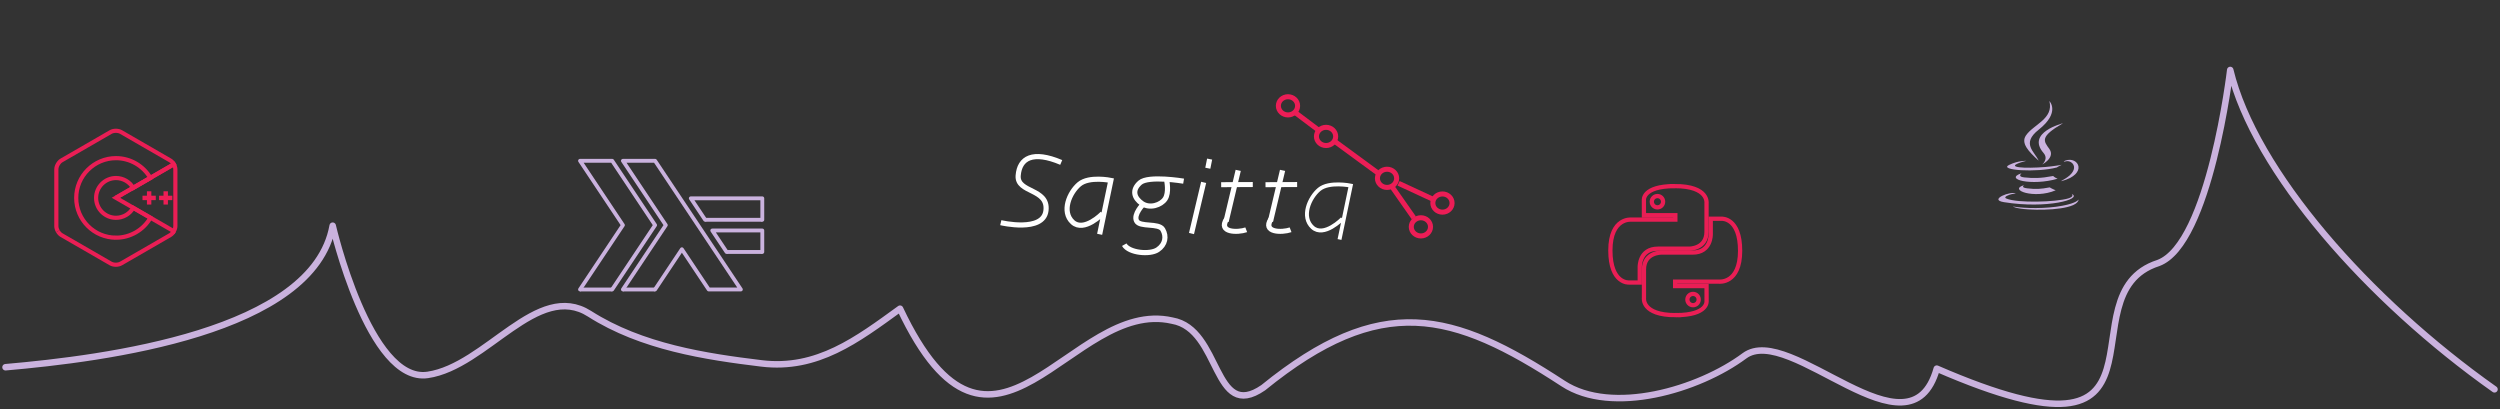 <?xml version="1.0" encoding="UTF-8" standalone="no"?>
<!-- Created with Inkscape (http://www.inkscape.org/) -->

<svg
   xmlns:dc="http://purl.org/dc/elements/1.1/"
   xmlns:cc="http://creativecommons.org/ns#"
   xmlns:rdf="http://www.w3.org/1999/02/22-rdf-syntax-ns#"
   xmlns:svg="http://www.w3.org/2000/svg"
   xmlns="http://www.w3.org/2000/svg"
   xmlns:sodipodi="http://sodipodi.sourceforge.net/DTD/sodipodi-0.dtd"
   xmlns:inkscape="http://www.inkscape.org/namespaces/inkscape"
   width="3877.4"
   height="634.713"
   viewBox="0 0 1025.895 167.935"
   version="1.1"
   id="svg8"
   inkscape:version="0.92.3 (2405546, 2018-03-11)"
   sodipodi:docname="header_programming.svg"
   inkscape:export-filename="/home/zuzana/Documents/Kasiopea/201819/diplomy/diplom2.png"
   inkscape:export-xdpi="90"
   inkscape:export-ydpi="90">
  <rect x="0" y="0" width="1025.895" height="167.935" fill="#333333" stroke="none"/>
  <defs
     id="defs2" />
  <sodipodi:namedview
     id="base"
     pagecolor="#ffffff"
     bordercolor="#666666"
     borderopacity="1.0"
     inkscape:pageopacity="0.0"
     inkscape:pageshadow="2"
     inkscape:zoom="0.25"
     inkscape:cx="1480.5217"
     inkscape:cy="441.80602"
     inkscape:document-units="mm"
     inkscape:current-layer="layer1"
     showgrid="false"
     inkscape:window-width="1839"
     inkscape:window-height="1025"
     inkscape:window-x="81"
     inkscape:window-y="27"
     inkscape:window-maximized="1"
     inkscape:measure-start="0,0"
     inkscape:measure-end="0,0"
     inkscape:lockguides="false"
     showguides="false"
     units="px"
     fit-margin-top="100.1"
     fit-margin-left="0"
     fit-margin-right="0"
     fit-margin-bottom="0" />
  <g
     inkscape:label="Layer 1"
     inkscape:groupmode="layer"
     id="layer1"
     transform="translate(196.166,-117.596)">
    <path
       inkscape:export-ydpi="90"
       inkscape:export-xdpi="90"
       sodipodi:nodetypes="cczzzcccczcccc"
       inkscape:connector-curvature="0"
       id="path3475"
       d="m -193.903,268.292 c 40.426,-3.524 126.394,-14.271 134.255,-58.084 0,0 14.936,64.763 38.98,61.24 24.044,-3.524 45.056,-38.727 66.419,-25.099 21.363,13.629 47.755,17.602 70.596,20.374 22.84,2.772 39.365,-9.801 56.822,-22.455 38.253,81.072 70.006,-4.713 111.689,4.902 20.208,3.491 16.634,41.786 37.361,27.52 48.357,-39.25 77.626,-31.426 123.039,-1.721 20.09,13.155 55.719,2.55 74.414,-11.346 18.695,-13.897 67.925,44.532 78.932,5.246 105.029,45.626 50.623,-30.404 90.92,-43.343 21.102,-7.81 29.507,-79.214 29.507,-79.214 9.981,41.454 56.588,94.43 108.44,131.044"
       style="fill:none;fill-opacity:1;fill-rule:evenodd;stroke:#cab2de;stroke-width:2.664;stroke-linecap:round;stroke-linejoin:round;stroke-miterlimit:4;stroke-dasharray:none;stroke-opacity:1" />
    <path
       style="fill:#a15e5e;fill-opacity:1;stroke:#ffffff;stroke-width:2.114;stroke-linecap:square;stroke-linejoin:miter;stroke-miterlimit:4;stroke-dasharray:none;stroke-opacity:1"
       d="m 297.516,193.46 -4.5,18.945"
       id="path3463"
       inkscape:connector-curvature="0" />
    <path
       style="fill:#a15e5e;fill-opacity:1;stroke:#ffffff;stroke-width:2.114;stroke-linecap:square;stroke-linejoin:miter;stroke-miterlimit:4;stroke-dasharray:none;stroke-opacity:1"
       d="m 300.008,183.916 -0.334,1.677"
       id="path3465"
       inkscape:connector-curvature="0"
       sodipodi:nodetypes="cc" />
    <g
       id="g3473"
       transform="matrix(2.346,0,0,2.22,-34.575,-184.854)"
       style="stroke:#ffffff;stroke-width:0.926;stroke-miterlimit:4;stroke-dasharray:none;stroke-opacity:1">
      <path
         inkscape:connector-curvature="0"
         id="path3467"
         d="m 147.604,168.181 -1.918,8.533"
         style="fill:#a15e5e;fill-opacity:1;stroke:#ffffff;stroke-width:0.926;stroke-linecap:square;stroke-linejoin:miter;stroke-miterlimit:4;stroke-dasharray:none;stroke-opacity:1" />
      <path
         inkscape:connector-curvature="0"
         id="path3469"
         d="m 145.187,170.376 4.606,-0.025"
         style="fill:#a15e5e;fill-opacity:1;stroke:#ffffff;stroke-width:0.926;stroke-linecap:square;stroke-linejoin:miter;stroke-miterlimit:4;stroke-dasharray:none;stroke-opacity:1" />
      <path
         sodipodi:nodetypes="cc"
         inkscape:connector-curvature="0"
         id="path3471"
         d="m 145.686,176.714 c -1.562,2.564 1.938,2.538 3.423,1.999"
         style="fill:none;stroke:#ffffff;stroke-width:0.926;stroke-linecap:butt;stroke-linejoin:miter;stroke-miterlimit:4;stroke-dasharray:none;stroke-opacity:1" />
    </g>
    <path
       style="fill:none;fill-opacity:1;stroke:#ffffff;stroke-width:2.114;stroke-linecap:butt;stroke-linejoin:miter;stroke-miterlimit:4;stroke-dasharray:none;stroke-opacity:1"
       d="m 239.315,184.256 c -11.691,-4.955 -17.12,-1.809 -17.667,5.4 -0.546,7.209 12.464,5.172 11.412,14.33 -1.052,9.158 -18.545,4.984 -18.545,4.984"
       id="path3571"
       inkscape:connector-curvature="0"
       sodipodi:nodetypes="czzc" />
    <path
       style="fill:none;stroke:#ffffff;stroke-width:2.114;stroke-linecap:butt;stroke-linejoin:miter;stroke-miterlimit:4;stroke-dasharray:none;stroke-opacity:1"
       d="m 255.082,213.747 4.609,-22.119 c 0,0 -8.891,-1.837 -12.948,1.558 -4.057,3.394 -7.441,11.275 -2.743,15.576 4.698,4.301 12.29,-3.531 12.29,-3.531"
       id="path3573"
       inkscape:connector-curvature="0"
       sodipodi:nodetypes="cczzc" />
    <path
       style="fill:none;stroke:#ffffff;stroke-width:2.114;stroke-linecap:butt;stroke-linejoin:miter;stroke-miterlimit:4;stroke-dasharray:none;stroke-opacity:1"
       d="m 289.537,191.94 c 0,0 -14.427,-2.42 -17.886,0.623 -3.459,3.043 -2.436,6.268 0.768,8.515 3.204,2.247 7.866,0.683 9.547,-1.869 1.68,-2.553 0.658,-7.373 0.658,-7.373"
       id="path3575"
       inkscape:connector-curvature="0"
       sodipodi:nodetypes="czzzc" />
    <path
       style="fill:none;stroke:#ffffff;stroke-width:2.114;stroke-linecap:butt;stroke-linejoin:miter;stroke-miterlimit:4;stroke-dasharray:none;stroke-opacity:1"
       d="m 272.968,201.39 c 0,0 -4.094,4.121 -2.743,6.854 1.35,2.733 9.118,0.709 10.754,3.531 1.636,2.822 1.096,6.18 -2.085,8.307 -3.181,2.127 -11.793,1.333 -13.716,-2.077"
       id="path3577"
       inkscape:connector-curvature="0"
       sodipodi:nodetypes="czzzc" />
    <g
       transform="matrix(2.346,0,0,2.22,-16.378,-184.854)"
       id="g3585"
       style="stroke:#ffffff;stroke-width:0.926;stroke-miterlimit:4;stroke-dasharray:none;stroke-opacity:1">
      <path
         inkscape:connector-curvature="0"
         id="path3579"
         d="m 147.604,168.181 -1.918,8.533"
         style="fill:#a15e5e;fill-opacity:1;stroke:#ffffff;stroke-width:0.926;stroke-linecap:square;stroke-linejoin:miter;stroke-miterlimit:4;stroke-dasharray:none;stroke-opacity:1" />
      <path
         inkscape:connector-curvature="0"
         id="path3581"
         d="m 145.187,170.376 4.606,-0.025"
         style="fill:#a15e5e;fill-opacity:1;stroke:#ffffff;stroke-width:0.926;stroke-linecap:square;stroke-linejoin:miter;stroke-miterlimit:4;stroke-dasharray:none;stroke-opacity:1" />
      <path
         sodipodi:nodetypes="cc"
         inkscape:connector-curvature="0"
         id="path3583"
         d="m 145.686,176.714 c -1.562,2.564 1.938,2.538 3.423,1.999"
         style="fill:none;stroke:#ffffff;stroke-width:0.926;stroke-linecap:butt;stroke-linejoin:miter;stroke-miterlimit:4;stroke-dasharray:none;stroke-opacity:1" />
    </g>
    <path
       style="fill:none;stroke:#ffffff;stroke-width:1.614;stroke-linecap:butt;stroke-linejoin:miter;stroke-miterlimit:4;stroke-dasharray:none;stroke-opacity:1"
       d="m 353.513,215.878 4.609,-22.119 c 0,0 -8.891,-1.837 -12.948,1.558 -4.057,3.394 -7.441,11.275 -2.743,15.576 4.698,4.301 12.29,-3.531 12.29,-3.531"
       id="path3587"
       inkscape:connector-curvature="0"
       sodipodi:nodetypes="cczzc" />
    <ellipse
       style="opacity:1;fill:none;fill-opacity:1;stroke:#ec1d56;stroke-width:2.067;stroke-linecap:round;stroke-linejoin:round;stroke-miterlimit:4;stroke-dasharray:none;stroke-dashoffset:0;stroke-opacity:1"
       id="circle3589"
       cx="373.018"
       cy="190.772"
       rx="3.945"
       ry="3.734" />
    <ellipse
       style="opacity:1;fill:none;fill-opacity:1;stroke:#ec1d56;stroke-width:2.067;stroke-linecap:round;stroke-linejoin:round;stroke-miterlimit:4;stroke-dasharray:none;stroke-dashoffset:0;stroke-opacity:1"
       id="circle3591"
       cx="395.756"
       cy="200.921"
       rx="3.945"
       ry="3.734" />
    <ellipse
       style="opacity:1;fill:none;fill-opacity:1;stroke:#ec1d56;stroke-width:2.067;stroke-linecap:round;stroke-linejoin:round;stroke-miterlimit:4;stroke-dasharray:none;stroke-dashoffset:0;stroke-opacity:1"
       id="circle3593"
       cx="386.911"
       cy="210.686"
       rx="3.945"
       ry="3.734" />
    <ellipse
       style="opacity:1;fill:none;fill-opacity:1;stroke:#ec1d56;stroke-width:2.067;stroke-linecap:round;stroke-linejoin:round;stroke-miterlimit:4;stroke-dasharray:none;stroke-dashoffset:0;stroke-opacity:1"
       id="circle3595"
       cx="347.995"
       cy="173.579"
       rx="3.945"
       ry="3.734" />
    <ellipse
       style="opacity:1;fill:none;fill-opacity:1;stroke:#ec1d56;stroke-width:2.067;stroke-linecap:round;stroke-linejoin:round;stroke-miterlimit:4;stroke-dasharray:none;stroke-dashoffset:0;stroke-opacity:1"
       id="circle3597"
       cx="332.37"
       cy="161.024"
       rx="3.945"
       ry="3.734" />
    <path
       style="fill:none;stroke:#ec1d56;stroke-width:2.067;stroke-linecap:butt;stroke-linejoin:miter;stroke-miterlimit:4;stroke-dasharray:none;stroke-opacity:1"
       d="m 334.943,163.489 10.215,7.694"
       id="path3599"
       inkscape:connector-curvature="0" />
    <path
       style="fill:none;stroke:#ec1d56;stroke-width:2.067;stroke-linecap:butt;stroke-linejoin:miter;stroke-miterlimit:4;stroke-dasharray:none;stroke-opacity:1"
       d="m 351.437,175.521 17.733,12.995"
       id="path3601"
       inkscape:connector-curvature="0"
       sodipodi:nodetypes="cc" />
    <path
       style="fill:none;stroke:#ec1d56;stroke-width:2.067;stroke-linecap:butt;stroke-linejoin:miter;stroke-miterlimit:4;stroke-dasharray:none;stroke-opacity:1"
       d="m 375.291,194.559 8.721,12.445"
       id="path3603"
       inkscape:connector-curvature="0"
       sodipodi:nodetypes="cc" />
    <path
       style="fill:none;stroke:#ec1d56;stroke-width:2.067;stroke-linecap:butt;stroke-linejoin:miter;stroke-miterlimit:4;stroke-dasharray:none;stroke-opacity:1"
       d="m 377.762,192.824 14.17,6.569"
       id="path3605"
       inkscape:connector-curvature="0"
       sodipodi:nodetypes="cc" />
    <path
       id="path8615"
       d="m 491.092,193.964 c -13.514,0 -12.67,5.861 -12.67,5.861 l 0.015,6.072 h 12.896 v 1.823 h -18.019 c 0,0 -8.648,-0.981 -8.648,12.655 -10e-6,13.636 7.548,13.152 7.548,13.152 h 4.505 v -6.328 c 0,0 -0.243,-7.548 7.427,-7.548 7.67,0 12.791,0 12.791,0 0,0 7.186,0.116 7.186,-6.945 0,-7.062 0,-11.676 0,-11.676 0,-1e-5 1.091,-7.066 -13.032,-7.066 z m -7.111,4.083 c 1.283,0 2.32,1.037 2.32,2.32 0,1.283 -1.037,2.32 -2.32,2.32 -1.283,0 -2.32,-1.037 -2.32,-2.32 0,-1.283 1.037,-2.32 2.32,-2.32 z"
       style="color:#000000;display:inline;overflow:visible;visibility:visible;opacity:1;fill:none;fill-opacity:1;fill-rule:nonzero;stroke:#ed1e56;stroke-width:1.747;stroke-linecap:butt;stroke-linejoin:miter;stroke-miterlimit:4;stroke-dasharray:none;stroke-dashoffset:0;stroke-opacity:0.98;marker:none;marker-start:none;marker-mid:none;marker-end:none"
       inkscape:connector-curvature="0" />
    <path
       style="color:#000000;display:inline;overflow:visible;visibility:visible;opacity:1;fill:none;fill-opacity:1;fill-rule:nonzero;stroke:#ed1e56;stroke-width:1.747;stroke-linecap:butt;stroke-linejoin:miter;stroke-miterlimit:4;stroke-dasharray:none;stroke-dashoffset:0;stroke-opacity:0.98;marker:none;marker-start:none;marker-mid:none;marker-end:none"
       d="m 491.476,246.921 c 13.514,0 12.67,-5.861 12.67,-5.861 l -0.015,-6.072 h -12.896 v -1.823 h 18.019 c 0,0 8.648,0.981 8.648,-12.655 10e-6,-13.636 -7.548,-13.152 -7.548,-13.152 h -4.505 v 6.328 c 0,0 0.243,7.548 -7.427,7.548 -7.67,0 -12.791,0 -12.791,0 0,0 -7.186,-0.116 -7.186,6.945 0,7.062 0,11.676 0,11.676 0,0 -1.091,7.066 13.032,7.066 z m 7.111,-4.083 c -1.283,0 -2.32,-1.037 -2.32,-2.32 0,-1.283 1.037,-2.32 2.32,-2.32 1.283,0 2.32,1.037 2.32,2.32 0,1.283 -1.037,2.32 -2.32,2.32 z"
       id="path8620"
       inkscape:connector-curvature="0" />
    <path
       inkscape:connector-curvature="0"
       style="fill:none;stroke:#ed1e56;stroke-width:1.706;stroke-miterlimit:4;stroke-dasharray:none;stroke-opacity:0.98"
       d="m -124.827,212.488 c 0.383,-0.664 0.621,-1.412 0.621,-2.083 v -23.315 c 0,-0.672 -0.238,-1.419 -0.621,-2.083 l -23.8,13.741 z"
       id="path2-3-1" />
    <path
       inkscape:connector-curvature="0"
       style="fill:none;stroke:#ed1e56;stroke-width:1.706;stroke-miterlimit:4;stroke-dasharray:none;stroke-opacity:0.98"
       d="m -172.426,212.488 c 0.383,0.664 0.912,1.244 1.494,1.58 l 20.191,11.657 c 1.163,0.672 3.067,0.672 4.23,0 l 20.191,-11.657 c 0.582,-0.336 1.11,-0.916 1.494,-1.58"
       id="path4-6-2"
       sodipodi:nodetypes="cccccc" />
    <path
       inkscape:connector-curvature="0"
       style="fill:none;stroke:#ed1e56;stroke-width:1.706;stroke-miterlimit:4;stroke-dasharray:none;stroke-opacity:0.98"
       d="m -148.627,198.747 23.8,-13.741 c -0.383,-0.664 -0.912,-1.244 -1.494,-1.58 l -20.191,-11.657 c -1.163,-0.672 -3.067,-0.672 -4.23,0 l -20.191,11.657 c -1.163,0.671 -2.115,2.32 -2.115,3.663 v 23.315 c 0,0.672 0.238,1.42 0.621,2.083"
       id="path6-7-7"
       sodipodi:nodetypes="ccccccssc" />
    <g
       id="g10-5-0"
       transform="matrix(0.16,0,0,0.16,-173.048,171.265)"
       style="fill:none;stroke:#ed1e56;stroke-width:10.688;stroke-miterlimit:4;stroke-dasharray:none;stroke-opacity:0.98">
      <path
         style="fill:none;stroke:#ed1e56;stroke-width:10.688;stroke-miterlimit:4;stroke-dasharray:none;stroke-opacity:0.98"
         inkscape:connector-curvature="0"
         d="m 153,274.175 c -56.243,0 -102,-45.757 -102,-102 0,-56.243 45.757,-102 102,-102 36.292,0 70.139,19.53 88.331,50.968 l -44.143,25.544 C 188.083,130.951 171.15,121.175 153,121.175 c -28.122,0 -51,22.878 -51,51 0,28.121 22.878,51 51,51 18.152,0 35.085,-9.776 44.191,-25.515 l 44.143,25.543 c -18.192,31.441 -52.04,50.972 -88.334,50.972 z"
         id="path8-3-9" />
    </g>
    <g
       id="g14-5-3"
       transform="matrix(0.16,0,0,0.16,-173.048,171.265)"
       style="fill:#ee1e56;fill-opacity:1;stroke:none;stroke-width:10.688;stroke-miterlimit:4;stroke-dasharray:none;stroke-opacity:0.98">
      <polygon
         style="fill:#ee1e56;fill-opacity:1;stroke:none;stroke-width:10.688;stroke-miterlimit:4;stroke-dasharray:none;stroke-opacity:0.98"
         points="221,166.508 221,177.841 232.334,177.841 232.334,189.175 243.666,189.175 243.666,177.841 255,177.841 255,166.508 243.666,166.508 243.666,155.175 232.334,155.175 232.334,166.508 "
         id="polygon12-6-6" />
    </g>
    <g
       id="g18-2-0"
       transform="matrix(0.16,0,0,0.16,-173.048,171.265)"
       style="fill:#ee1e56;fill-opacity:1;stroke:none;stroke-width:10.688;stroke-miterlimit:4;stroke-dasharray:none;stroke-opacity:0.98">
      <polygon
         style="fill:#ee1e56;fill-opacity:1;stroke:none;stroke-width:10.688;stroke-miterlimit:4;stroke-dasharray:none;stroke-opacity:0.98"
         points="263.5,166.508 263.5,177.841 274.834,177.841 274.834,189.175 286.166,189.175 286.166,177.841 297.5,177.841 297.5,166.508 286.166,166.508 286.166,155.175 274.834,155.175 274.834,166.508 "
         id="polygon16-9-6" />
    </g>
    <g
       id="g1090"
       transform="matrix(0.407,0,0,0.407,-267.313,163.228)">
      <g
         id="g8-2"
         style="fill:none;stroke:#cab2de;stroke-width:3.6;stroke-linecap:round;stroke-linejoin:round;stroke-miterlimit:4;stroke-dasharray:none;stroke-opacity:1"
         transform="matrix(1.081,0,0,1.081,759.625,50.014)">
        <path
           style="fill:none;stroke:#cab2de;stroke-width:3.6;stroke-linecap:round;stroke-linejoin:round;stroke-miterlimit:4;stroke-dasharray:none;stroke-opacity:1"
           id="path2-6"
           d="M 0,120 40,60 0,0 h 30 l 40,60 -40,60"
           inkscape:connector-curvature="0" />
        <path
           style="fill:none;stroke:#cab2de;stroke-width:3.6;stroke-linecap:round;stroke-linejoin:round;stroke-miterlimit:4;stroke-dasharray:none;stroke-opacity:1"
           id="path4-1"
           d="M 136.667,85 123.333,65 H 170 v 20"
           inkscape:connector-curvature="0" />
        <path
           style="fill:none;stroke:#cab2de;stroke-width:3.6;stroke-linecap:round;stroke-linejoin:round;stroke-miterlimit:4;stroke-dasharray:none;stroke-opacity:1"
           id="path6-8"
           d="M 116.667,55 103.333,35 H 170 v 20"
           inkscape:connector-curvature="0" />
      </g>
      <g
         id="g12-7"
         style="fill:none;stroke:#cab2de;stroke-width:3.6;stroke-linecap:round;stroke-linejoin:round;stroke-miterlimit:4;stroke-dasharray:none;stroke-opacity:1"
         transform="matrix(1.081,0,0,1.081,759.625,50.014)">
        <path
           style="fill:none;stroke:#cab2de;stroke-width:3.6;stroke-linecap:round;stroke-linejoin:round;stroke-miterlimit:4;stroke-dasharray:none;stroke-opacity:1"
           id="path10-9"
           d="M 40,120 80,60 40,0 h 30 l 80,120 H 120 L 95,82.5 70,120"
           inkscape:connector-curvature="0" />
      </g>
      <path
         inkscape:connector-curvature="0"
         id="path1030-2"
         d="m 792.065,179.774 h -32.44"
         style="fill:none;stroke:#cab2de;stroke-width:3.893;stroke-linecap:butt;stroke-linejoin:miter;stroke-miterlimit:4;stroke-dasharray:none;stroke-opacity:1" />
      <path
         inkscape:connector-curvature="0"
         id="path1032-0"
         d="m 802.878,179.774 h 32.44"
         style="fill:none;stroke:#cab2de;stroke-width:3.893;stroke-linecap:butt;stroke-linejoin:miter;stroke-miterlimit:4;stroke-dasharray:none;stroke-opacity:1" />
      <path
         inkscape:connector-curvature="0"
         id="path1034-2"
         d="m 907.407,141.927 h 36.044"
         style="fill:none;stroke:#cab2de;stroke-width:3.893;stroke-linecap:butt;stroke-linejoin:miter;stroke-miterlimit:4;stroke-dasharray:none;stroke-opacity:1" />
      <path
         inkscape:connector-curvature="0"
         id="path1036-3"
         d="M 943.451,109.487 H 885.78"
         style="fill:none;stroke:#cab2de;stroke-width:3.893;stroke-linecap:butt;stroke-linejoin:miter;stroke-miterlimit:4;stroke-dasharray:none;stroke-opacity:1" />
    </g>
    <g
       id="g1131"
       transform="translate(475.192,122.767)">
      <g
         id="g1120">
        <path
           inkscape:connector-curvature="0"
           style="fill:#cab2de;fill-opacity:1;stroke-width:0.12"
           d="m 159.305,70.787 c 0,0 -1.705,0.991 1.213,1.327 3.535,0.403 5.342,0.345 9.238,-0.392 0,0 1.024,0.642 2.455,1.199 -8.734,3.743 -19.767,-0.217 -12.907,-2.134"
           id="path4-7" />
        <path
           inkscape:connector-curvature="0"
           style="fill:#cab2de;fill-opacity:1;stroke-width:0.12"
           d="m 158.238,65.903 c 0,0 -1.912,1.415 1.008,1.718 3.777,0.39 6.759,0.421 11.92,-0.572 0,0 0.714,0.724 1.836,1.119 -10.56,3.088 -22.322,0.244 -14.765,-2.265"
           id="path6-5" />
        <path
           inkscape:connector-curvature="0"
           style="fill:#cab2de;fill-opacity:1;stroke-width:0.12"
           d="m 167.235,57.617 c 2.152,2.478 -0.565,4.707 -0.565,4.707 0,0 5.464,-2.821 2.955,-6.353 -2.344,-3.294 -4.141,-4.931 5.589,-10.574 0,0 -15.274,3.815 -7.979,12.22"
           id="path8" />
        <path
           inkscape:connector-curvature="0"
           style="fill:#cab2de;fill-opacity:1;stroke-width:0.12"
           d="m 178.786,74.4 c 0,0 1.262,1.04 -1.39,1.844 -5.041,1.527 -20.983,1.988 -25.411,0.061 -1.592,-0.693 1.393,-1.654 2.332,-1.855 0.979,-0.212 1.539,-0.173 1.539,-0.173 -1.77,-1.247 -11.443,2.449 -4.913,3.507 17.808,2.888 32.461,-1.3 27.842,-3.384"
           id="path10-92" />
        <path
           inkscape:connector-curvature="0"
           style="fill:#cab2de;fill-opacity:1;stroke-width:0.12"
           d="m 160.125,60.842 c 0,0 -8.109,1.926 -2.872,2.625 2.211,0.296 6.62,0.229 10.726,-0.115 3.356,-0.283 6.725,-0.885 6.725,-0.885 0,0 -1.183,0.507 -2.039,1.091 -8.234,2.166 -24.142,1.158 -19.562,-1.057 3.873,-1.872 7.022,-1.66 7.022,-1.66"
           id="path12" />
        <path
           inkscape:connector-curvature="0"
           style="fill:#cab2de;fill-opacity:1;stroke-width:0.12"
           d="m 174.671,68.972 c 8.371,-4.35 4.5,-8.53 1.799,-7.967 -0.662,0.138 -0.957,0.257 -0.957,0.257 0,0 0.246,-0.385 0.715,-0.552 5.344,-1.879 9.454,5.541 -1.725,8.48 0,1.17e-4 0.13,-0.116 0.168,-0.219"
           id="path14" />
        <path
           inkscape:connector-curvature="0"
           style="fill:#cab2de;fill-opacity:1;stroke-width:0.12"
           d="m 169.624,36.284 c 0,0 4.636,4.637 -4.397,11.768 -7.243,5.72 -1.652,8.982 -0.003,12.708 -4.228,-3.815 -7.331,-7.173 -5.249,-10.298 3.055,-4.588 11.519,-6.812 9.649,-14.178"
           id="path16" />
        <path
           inkscape:connector-curvature="0"
           style="fill:#cab2de;fill-opacity:1;stroke-width:0.12"
           d="m 160.947,80.759 c 8.035,0.514 20.373,-0.285 20.665,-4.087 0,0 -0.562,1.441 -6.64,2.586 -6.858,1.291 -15.316,1.14 -20.332,0.313 1.2e-4,-1.17e-4 1.027,0.85 6.308,1.189"
           id="path18" />
      </g>
    </g>
  </g>
</svg>
